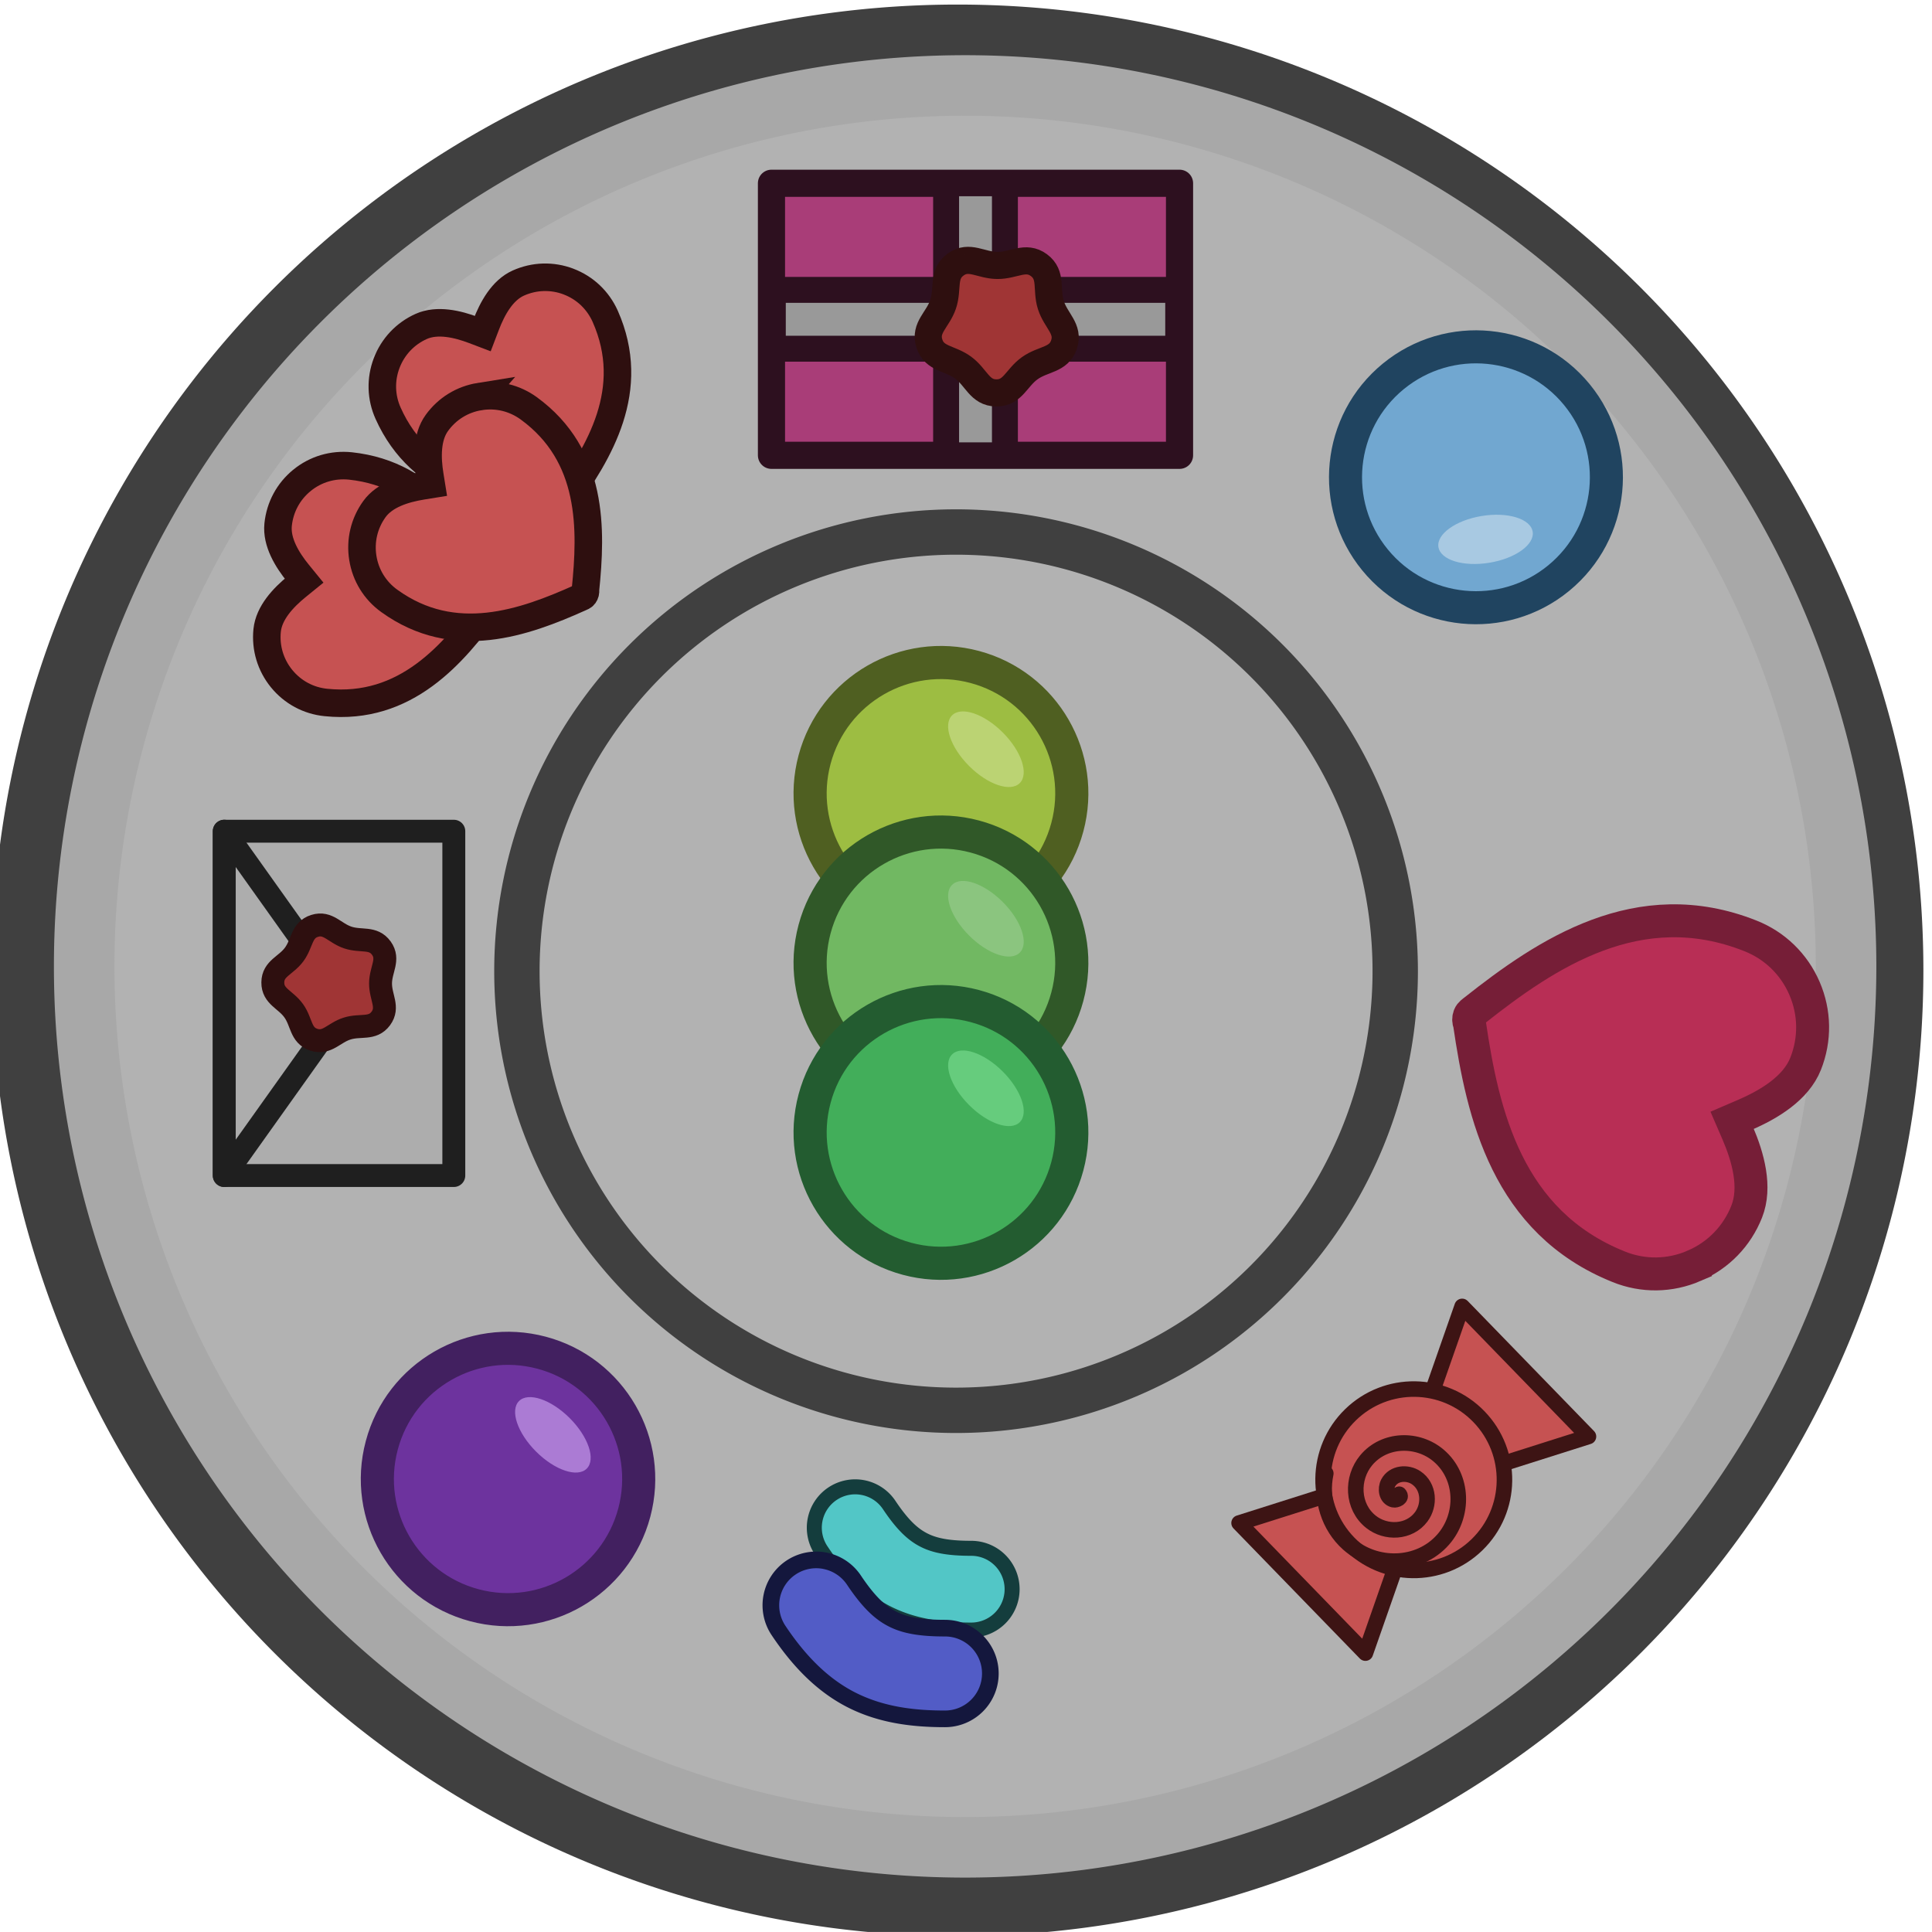 <?xml version="1.0" encoding="UTF-8" standalone="no"?>
<!-- Created with Inkscape (http://www.inkscape.org/) -->

<svg
   width="242.932"
   height="242.924"
   viewBox="0 0 64.276 64.274"
   version="1.1"
   id="svg1"
   xml:space="preserve"
   sodipodi:docname="round_candy_table_2.svg"
   inkscape:version="1.3.1 (91b66b0783, 2023-11-16, custom)"
   inkscape:export-filename="round_candy_table.svg"
   inkscape:export-xdpi="96"
   inkscape:export-ydpi="96"
   xmlns:inkscape="http://www.inkscape.org/namespaces/inkscape"
   xmlns:sodipodi="http://sodipodi.sourceforge.net/DTD/sodipodi-0.dtd"
   xmlns="http://www.w3.org/2000/svg"
   xmlns:svg="http://www.w3.org/2000/svg"><sodipodi:namedview
     id="namedview1"
     pagecolor="#ffffff"
     bordercolor="#000000"
     borderopacity="0.25"
     inkscape:showpageshadow="2"
     inkscape:pageopacity="0.0"
     inkscape:pagecheckerboard="0"
     inkscape:deskcolor="#d1d1d1"
     inkscape:document-units="mm"
     inkscape:zoom="6.6778117"
     inkscape:cx="45.898269"
     inkscape:cy="45.898269"
     inkscape:window-width="1440"
     inkscape:window-height="840"
     inkscape:window-x="0"
     inkscape:window-y="0"
     inkscape:window-maximized="1"
     inkscape:current-layer="svg1" /><defs
     id="defs1" /><path
     id="path2"
     style="fill:#404040;fill-opacity:1;stroke:none;stroke-width:2;stroke-linejoin:round;stroke-dasharray:none;stroke-opacity:1"
     sodipodi:type="inkscape:offset"
     inkscape:radius="0"
     inkscape:original="M 1248.1875 627.01367 A 29.104166 29.104166 0 0 0 1219.084 656.11719 A 29.104166 29.104166 0 0 0 1248.1875 685.2207 A 29.104166 29.104166 0 0 0 1277.293 656.11719 A 29.104166 29.104166 0 0 0 1248.1875 627.01367 z "
     d="m 1248.188,627.014 a 29.104,29.104 0 0 0 -29.104,29.104 29.104,29.104 0 0 0 29.104,29.104 29.104,29.104 0 0 0 29.105,-29.104 29.104,29.104 0 0 0 -29.105,-29.104 z"
     transform="matrix(1.104,0,0,-1.104,-1346.142,756.637)" /><path
     id="circle2-0"
     style="fill:#b2b2b2;fill-opacity:1;stroke:#a8a8a8;stroke-width:2;stroke-linejoin:round;stroke-dasharray:none;stroke-opacity:1"
     sodipodi:type="inkscape:offset"
     inkscape:radius="0"
     inkscape:original="M 1248.1875 627.01367 A 29.104166 29.104166 0 0 0 1219.084 656.11719 A 29.104166 29.104166 0 0 0 1248.1875 685.2207 A 29.104166 29.104166 0 0 0 1277.293 656.11719 A 29.104166 29.104166 0 0 0 1248.1875 627.01367 z "
     d="m 1248.188,627.014 a 29.104,29.104 0 0 0 -29.104,29.104 29.104,29.104 0 0 0 29.104,29.104 29.104,29.104 0 0 0 29.105,-29.104 29.104,29.104 0 0 0 -29.105,-29.104 z"
     transform="matrix(1.007,0,0,-1.007,-1224.817,692.862)" /><path
     id="circle2-0-3"
     style="fill:#b2b2b2;fill-opacity:1;stroke:#404040;stroke-width:3.007;stroke-linejoin:round;stroke-dasharray:none;stroke-opacity:1"
     sodipodi:type="inkscape:offset"
     inkscape:radius="0"
     inkscape:original="M 1248.1875 627.01367 A 29.104166 29.104166 0 0 0 1219.084 656.11719 A 29.104166 29.104166 0 0 0 1248.1875 685.2207 A 29.104166 29.104166 0 0 0 1277.293 656.11719 A 29.104166 29.104166 0 0 0 1248.1875 627.01367 z "
     d="m 1248.188,627.014 a 29.104,29.104 0 0 0 -29.104,29.104 29.104,29.104 0 0 0 29.104,29.104 29.104,29.104 0 0 0 29.105,-29.104 29.104,29.104 0 0 0 -29.105,-29.104 z"
     transform="matrix(0.502,0,0,-0.502,-594.783,361.681)" /><g
     id="g4"
     transform="rotate(90,32.216,32.913)"><rect
       style="fill:#a93d78;fill-opacity:1;fill-rule:evenodd;stroke:#2d101f;stroke-width:0.903;stroke-linecap:round;stroke-linejoin:round;stroke-miterlimit:20;stroke-dasharray:none;stroke-opacity:1"
       id="rect31-9-0"
       width="13.576"
       height="9.051"
       x="25.887"
       y="-14.451"
       transform="rotate(90)" /><rect
       style="fill:#999999;fill-opacity:1;fill-rule:evenodd;stroke:#2d101f;stroke-width:0.863;stroke-linecap:round;stroke-linejoin:round;stroke-miterlimit:20;stroke-dasharray:none;stroke-opacity:1"
       id="rect31-9-3-4"
       width="13.487"
       height="1.957"
       x="25.931"
       y="-10.904"
       transform="rotate(90)" /><rect
       style="fill:#999999;fill-opacity:1;fill-rule:evenodd;stroke:#2d101f;stroke-width:0.863;stroke-linecap:round;stroke-linejoin:round;stroke-miterlimit:20;stroke-dasharray:none;stroke-opacity:1"
       id="rect31-9-8-1"
       width="1.957"
       height="9.05"
       x="31.696"
       y="-14.451"
       transform="rotate(90)" /><path
       sodipodi:type="star"
       style="fill:#a03535;fill-opacity:1;fill-rule:evenodd;stroke:#2e0f0f;stroke-width:1.384;stroke-linecap:round;stroke-linejoin:round;stroke-miterlimit:20;stroke-dasharray:none;stroke-opacity:1"
       id="path37-68-3"
       inkscape:flatsided="false"
       sodipodi:sides="5"
       sodipodi:cx="1535.6332"
       sodipodi:cy="539.03607"
       sodipodi:r1="3.6127491"
       sodipodi:r2="2.8901989"
       sodipodi:arg1="0.95054684"
       sodipodi:arg2="1.5788654"
       inkscape:rounded="0.4"
       inkscape:randomized="0"
       d="m 1537.733,541.976 c -0.691,0.494 -1.274,-0.043 -2.123,-0.05 -0.85,-0.007 -1.44,0.52 -2.124,0.015 -0.683,-0.505 -0.353,-1.225 -0.609,-2.035 -0.256,-0.81 -0.94,-1.209 -0.671,-2.015 0.269,-0.806 1.056,-0.714 1.747,-1.208 0.691,-0.494 0.86,-1.268 1.709,-1.261 0.85,0.007 1.005,0.783 1.688,1.288 0.683,0.505 1.471,0.426 1.727,1.236 0.256,0.81 -0.434,1.198 -0.703,2.004 -0.269,0.806 0.05,1.531 -0.642,2.025 z"
       inkscape:transform-center-x="-0.15039332"
       inkscape:transform-center-y="0.0039829969"
       transform="matrix(0,0.652,-0.652,0,361.47,-969.268)" /></g><g
     id="g16-2-3"
     transform="matrix(-0.243,0.199,-0.199,-0.243,536.735,-183.074)"><circle
       style="fill:#71a7d0;fill-opacity:1;fill-rule:evenodd;stroke:#204460;stroke-width:3.5;stroke-linecap:round;stroke-linejoin:round;stroke-miterlimit:20;stroke-dasharray:none;stroke-opacity:1"
       id="path15-4-2"
       cx="1602.493"
       cy="493.595"
       r="13.817" /><ellipse
       style="fill:#a8c9e2;fill-opacity:1;fill-rule:evenodd;stroke:none;stroke-width:3.5;stroke-linecap:round;stroke-linejoin:round;stroke-miterlimit:20;stroke-dasharray:none;stroke-opacity:1"
       id="path16-9-6-2"
       cx="1634.659"
       cy="-380.436"
       rx="5.058"
       ry="2.509"
       transform="rotate(30)" /></g><g
     id="g16-2-3-3"
     transform="matrix(0.304,0.081,-0.081,0.304,-430.275,-230.65)"><circle
       style="fill:#6d339e;fill-opacity:1;fill-rule:evenodd;stroke:#422060;stroke-width:3.5;stroke-linecap:round;stroke-linejoin:round;stroke-miterlimit:20;stroke-dasharray:none;stroke-opacity:1"
       id="path15-4-2-6"
       cx="1602.493"
       cy="493.595"
       r="13.817" /><ellipse
       style="fill:#ab7bd4;fill-opacity:1;fill-rule:evenodd;stroke:none;stroke-width:3.5;stroke-linecap:round;stroke-linejoin:round;stroke-miterlimit:20;stroke-dasharray:none;stroke-opacity:1"
       id="path16-9-6-2-6"
       cx="1634.659"
       cy="-380.436"
       rx="5.058"
       ry="2.509"
       transform="rotate(30)" /></g><g
     id="g33-7-2"
     transform="matrix(-0.315,0,0,-0.315,547.675,188.689)"><g
       id="g25-7"
       transform="rotate(-165,1620.571,520.847)"><circle
         style="fill:#9dbd42;fill-opacity:1;fill-rule:evenodd;stroke:#4f5f21;stroke-width:3.5;stroke-linecap:round;stroke-linejoin:round;stroke-miterlimit:20;stroke-dasharray:none;stroke-opacity:1"
         id="path15-32-2-3"
         cx="1603.965"
         cy="531.122"
         r="13.817" /><ellipse
         style="fill:#bbd373;fill-opacity:1;fill-rule:evenodd;stroke:none;stroke-width:3.5;stroke-linecap:round;stroke-linejoin:round;stroke-miterlimit:20;stroke-dasharray:none;stroke-opacity:1"
         id="path16-7-91-0"
         cx="1654.697"
         cy="-348.672"
         rx="5.058"
         ry="2.509"
         transform="rotate(30)" /></g><g
       id="g23-55-2"
       transform="rotate(180,1620.882,495.455)"><g
         id="g16-4-3"
         transform="rotate(15,1602.493,493.595)"><circle
           style="fill:#71b862;fill-opacity:1;fill-rule:evenodd;stroke:#305828;stroke-width:3.5;stroke-linecap:round;stroke-linejoin:round;stroke-miterlimit:20;stroke-dasharray:none;stroke-opacity:1"
           id="path15-18-4"
           cx="1602.493"
           cy="493.595"
           r="13.817" /><ellipse
           style="fill:#8bc57f;fill-opacity:1;fill-rule:evenodd;stroke:none;stroke-width:3.5;stroke-linecap:round;stroke-linejoin:round;stroke-miterlimit:20;stroke-dasharray:none;stroke-opacity:1"
           id="path16-83-8"
           cx="1634.659"
           cy="-380.436"
           rx="5.058"
           ry="2.509"
           transform="rotate(30)" /></g></g><g
       id="g27-5-8"
       transform="rotate(-165,1634.203,515.634)"><circle
         style="fill:#42ae5a;fill-opacity:1;fill-rule:evenodd;stroke:#235c30;stroke-width:3.5;stroke-linecap:round;stroke-linejoin:round;stroke-miterlimit:20;stroke-dasharray:none;stroke-opacity:1"
         id="path15-32-7-0-9"
         cx="1638.684"
         cy="551.936"
         r="13.817" /><ellipse
         style="fill:#66cc7d;fill-opacity:1;fill-rule:evenodd;stroke:none;stroke-width:3.5;stroke-linecap:round;stroke-linejoin:round;stroke-miterlimit:20;stroke-dasharray:none;stroke-opacity:1"
         id="path16-7-9-9-5"
         cx="1695.172"
         cy="-348.006"
         rx="5.058"
         ry="2.509"
         transform="rotate(30)" /></g></g><path
     id="rect35-23-4"
     style="fill:#c65252;fill-rule:evenodd;stroke:#3d1414;stroke-width:0.517;stroke-linecap:round;stroke-linejoin:round;stroke-miterlimit:20;stroke-dasharray:none;stroke-opacity:1"
     d="m 52.847,47.792 -6.43,2.039 2.227,-6.368 z"
     sodipodi:nodetypes="cccc" /><path
     id="rect35-2-7-1"
     style="fill:#c65252;fill-rule:evenodd;stroke:#3d1414;stroke-width:0.517;stroke-linecap:round;stroke-linejoin:round;stroke-miterlimit:20;stroke-dasharray:none;stroke-opacity:1"
     d="m 45.426,54.998 2.227,-6.368 -6.43,2.039 z"
     sodipodi:nodetypes="cccc" /><circle
     style="fill:#c65252;fill-opacity:1;fill-rule:evenodd;stroke:#3d1414;stroke-width:0.517;stroke-linecap:round;stroke-linejoin:round;stroke-miterlimit:20;stroke-dasharray:none;stroke-opacity:1"
     id="path35-2-7-8"
     cx="0.554"
     cy="-68.085"
     r="3.017"
     transform="rotate(135.84)" /><path
     sodipodi:type="spiral"
     style="fill:none;fill-rule:evenodd;stroke:#3d1414;stroke-width:2.076;stroke-linecap:round;stroke-linejoin:round;stroke-dasharray:none;stroke-opacity:1"
     id="path36-4-8-7"
     sodipodi:cx="1681.2065"
     sodipodi:cy="473.76953"
     sodipodi:expansion="1"
     sodipodi:revolution="2.4166667"
     sodipodi:radius="10.168086"
     sodipodi:argument="-14.137167"
     sodipodi:t0="0"
     d="m 1681.207,473.77 c 0,-0.633 0.853,-0.312 1.052,0 0.539,0.846 -0.237,1.844 -1.052,2.104 -1.458,0.464 -2.861,-0.714 -3.156,-2.104 -0.433,-2.04 1.193,-3.895 3.156,-4.207 2.616,-0.416 4.936,1.672 5.259,4.207 0.406,3.191 -2.151,5.981 -5.259,6.311 -3.765,0.399 -7.028,-2.63 -7.363,-6.311 -0.395,-4.338 3.109,-8.076 7.363,-8.415 4.912,-0.391 9.125,3.588 9.467,8.415 0.246,3.482 -1.494,6.875 -4.383,8.806"
     transform="matrix(-0.179,0.174,-0.174,-0.179,429.922,-158.013)" /><path
     style="color:#000000;fill:#52c6c6;fill-opacity:1;fill-rule:evenodd;stroke:#143d3d;stroke-width:0.499;stroke-linecap:round;stroke-linejoin:round;stroke-miterlimit:20;stroke-dasharray:none;stroke-opacity:1"
     d="m 28.717,49.492 a 1.36,1.36 0 0 0 -1.021,0.203 1.36,1.36 0 0 0 -0.375,1.887 c 0.618,0.926 1.324,1.644 2.193,2.084 0.869,0.44 1.81,0.565 2.798,0.565 a 1.36,1.36 0 0 0 1.36,-1.36 1.36,1.36 0 0 0 -1.36,-1.36 c -0.764,0 -1.215,-0.092 -1.569,-0.271 -0.354,-0.179 -0.702,-0.483 -1.16,-1.169 a 1.36,1.36 0 0 0 -0.866,-0.579 z"
     id="path39-5-87-0" /><path
     style="color:#000000;fill:#525cc6;fill-opacity:1;fill-rule:evenodd;stroke:#14173d;stroke-width:0.554;stroke-linecap:round;stroke-linejoin:round;stroke-miterlimit:20;stroke-dasharray:none;stroke-opacity:1"
     d="m 27.45,51.926 a 1.509,1.509 0 0 0 -1.133,0.225 1.509,1.509 0 0 0 -0.416,2.094 c 0.686,1.027 1.47,1.825 2.433,2.313 0.964,0.488 2.008,0.627 3.105,0.627 a 1.509,1.509 0 0 0 1.509,-1.509 1.509,1.509 0 0 0 -1.509,-1.509 c -0.848,0 -1.348,-0.102 -1.741,-0.301 -0.393,-0.199 -0.779,-0.536 -1.288,-1.297 a 1.509,1.509 0 0 0 -0.961,-0.642 z"
     id="path39-5-3-1" /><g
     id="g5"
     transform="rotate(-90,33.444,32.114)"><rect
       style="fill:#adadad;fill-opacity:1;fill-rule:evenodd;stroke:#1f1f1f;stroke-width:0.762;stroke-linecap:round;stroke-linejoin:round;stroke-miterlimit:20;stroke-dasharray:none;stroke-opacity:1"
       id="rect31-4-9"
       width="11.455"
       height="7.637"
       x="26.449"
       y="6.131" /><path
       id="rect31-6-0"
       style="fill:#adadad;fill-opacity:1;fill-rule:evenodd;stroke:#1f1f1f;stroke-width:0.762;stroke-linecap:round;stroke-linejoin:round;stroke-miterlimit:20;stroke-dasharray:none;stroke-opacity:1"
       d="m 26.449,6.131 5.728,4.079 5.728,-4.079 z"
       sodipodi:nodetypes="cccc" /><path
       sodipodi:type="star"
       style="fill:#a03535;fill-opacity:1;fill-rule:evenodd;stroke:#2e0f0f;stroke-width:1.384;stroke-linecap:round;stroke-linejoin:round;stroke-miterlimit:20;stroke-dasharray:none;stroke-opacity:1"
       id="path37-91-5"
       inkscape:flatsided="false"
       sodipodi:sides="5"
       sodipodi:cx="1535.6332"
       sodipodi:cy="539.03607"
       sodipodi:r1="3.6127491"
       sodipodi:r2="2.8901989"
       sodipodi:arg1="0.95054684"
       sodipodi:arg2="1.5788654"
       inkscape:rounded="0.4"
       inkscape:randomized="0"
       d="m 1537.733,541.976 c -0.691,0.494 -1.274,-0.043 -2.123,-0.05 -0.85,-0.007 -1.44,0.52 -2.124,0.015 -0.683,-0.505 -0.353,-1.225 -0.609,-2.035 -0.256,-0.81 -0.94,-1.209 -0.671,-2.015 0.269,-0.806 1.056,-0.714 1.747,-1.208 0.691,-0.494 0.86,-1.268 1.709,-1.261 0.85,0.007 1.005,0.783 1.688,1.288 0.683,0.505 1.471,0.426 1.727,1.236 0.256,0.81 -0.434,1.198 -0.703,2.004 -0.269,0.806 0.05,1.531 -0.642,2.025 z"
       inkscape:transform-center-x="-0.0033896146"
       inkscape:transform-center-y="-0.12778787"
       transform="matrix(0.551,0,0,0.551,-813.277,-287.271)" /></g><g
     id="g35-5"
     transform="matrix(0.328,-0.454,0.454,0.328,-699.656,627.336)"><path
       d="m 1645.679,393.814 c -0.271,-1.01 -0.917,-1.85 -1.822,-2.373 -0.905,-0.522 -2.129,-0.367 -3.139,-0.097 l -0.528,0.141 -0.144,-0.536 c -0.271,-1.01 -0.749,-2.152 -1.654,-2.674 -0.902,-0.521 -1.957,-0.659 -2.963,-0.39 -1.01,0.271 -1.854,0.918 -2.374,1.824 -2.382,4.126 -0.471,8.112 1.333,11.237 0.055,0.095 0.098,0.195 0.186,0.246 0.088,0.051 0.198,0.07 0.305,0.041 3.638,-2e-5 8.003,-0.333 10.403,-4.454 0.522,-0.905 0.666,-1.956 0.395,-2.967 z"
       id="path3-3-9-4-8-89"
       style="fill:#c65252;fill-opacity:1;stroke:#2e0f0f;stroke-width:1.635;stroke-dasharray:none;stroke-opacity:1"
       sodipodi:nodetypes="ssscssscssccs" /><path
       d="m 1626.836,387.889 c -1.01,-0.271 -2.06,-0.131 -2.965,0.391 -0.905,0.522 -1.383,1.66 -1.653,2.67 l -0.141,0.528 -0.536,-0.144 c -1.01,-0.271 -2.238,-0.427 -3.143,0.096 -0.902,0.521 -1.549,1.365 -1.819,2.371 -0.271,1.01 -0.132,2.065 0.393,2.968 2.382,4.126 6.79,4.464 10.399,4.464 0.11,-8e-5 0.218,0.013 0.306,-0.038 0.088,-0.051 0.16,-0.137 0.188,-0.243 1.819,-3.15 3.713,-7.098 1.344,-11.237 -0.523,-0.905 -1.361,-1.555 -2.372,-1.826 z"
       id="path3-3-9-4-8-8-7"
       style="fill:#c65252;fill-opacity:1;stroke:#2e0f0f;stroke-width:1.635;stroke-dasharray:none;stroke-opacity:1"
       sodipodi:nodetypes="ssscssscssccs" /><path
       d="m 1637.051,393.529 c -0.74,-0.74 -1.719,-1.144 -2.764,-1.144 -1.045,0 -2.027,0.746 -2.767,1.486 l -0.386,0.386 -0.392,-0.392 c -0.74,-0.74 -1.725,-1.489 -2.77,-1.489 -1.042,0 -2.024,0.407 -2.761,1.144 -0.74,0.74 -1.147,1.722 -1.144,2.767 0,4.765 3.648,7.261 6.773,9.065 0.095,0.055 0.183,0.12 0.284,0.12 0.102,0 0.207,-0.039 0.284,-0.117 3.15,-1.819 6.765,-4.29 6.782,-9.059 0,-1.045 -0.401,-2.027 -1.141,-2.767 z"
       id="path3-3-9-4-1"
       style="fill:#c65252;fill-opacity:1;stroke:#2e0f0f;stroke-width:1.635;stroke-dasharray:none;stroke-opacity:1"
       sodipodi:nodetypes="ssscssscssccs" /></g><path
     d="m 56.364,42.111 c 0.806,-0.348 1.424,-0.986 1.747,-1.801 0.323,-0.815 0.045,-1.812 -0.302,-2.617 l -0.182,-0.421 0.427,-0.184 c 0.806,-0.348 1.695,-0.884 2.018,-1.699 0.322,-0.812 0.309,-1.704 -0.038,-2.507 -0.348,-0.806 -0.988,-1.427 -1.803,-1.748 -3.715,-1.474 -6.79,0.598 -9.164,2.476 -0.072,0.057 -0.15,0.105 -0.181,0.185 -0.032,0.079 -0.034,0.173 0.003,0.258 0.443,3.019 1.251,6.602 4.965,8.092 0.813,0.329 1.705,0.314 2.51,-0.033 z"
     id="path3-3-9-0-6-5"
     style="fill:#b82e55;fill-opacity:1;stroke:#761e37;stroke-width:1.096;stroke-dasharray:none;stroke-opacity:1"
     sodipodi:nodetypes="ssscssscssccs" /></svg>
